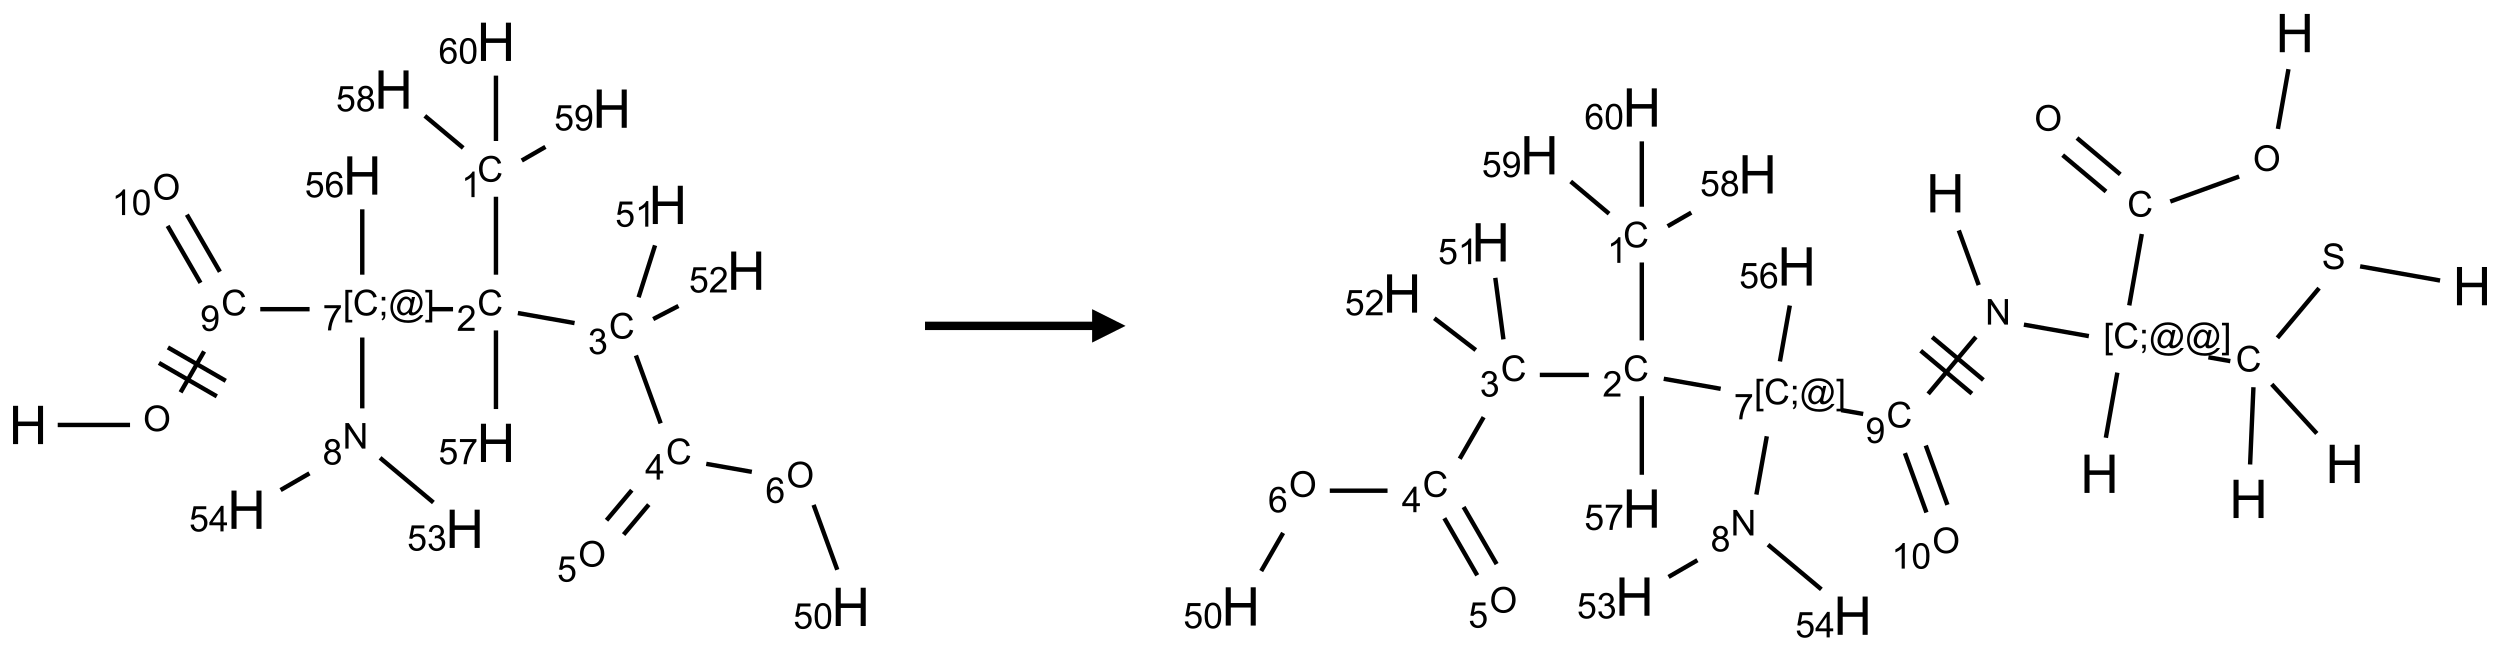 <?xml version="1.0" encoding="UTF-8"?>
<svg xmlns="http://www.w3.org/2000/svg" xmlns:xlink="http://www.w3.org/1999/xlink" width="748" height="195" viewBox="0 0 748 195">
<defs>
<g>
<g id="glyph-0-0">
<path d="M 2 0 L 2 -10 L 10 -10 L 10 0 Z M 2.25 -0.25 L 9.75 -0.25 L 9.75 -9.75 L 2.25 -9.75 Z M 2.25 -0.25 "/>
</g>
<g id="glyph-0-1">
<path d="M 1.281 0 L 1.281 -11.453 L 2.797 -11.453 L 2.797 -6.75 L 8.75 -6.75 L 8.75 -11.453 L 10.266 -11.453 L 10.266 0 L 8.75 0 L 8.75 -5.398 L 2.797 -5.398 L 2.797 0 Z M 1.281 0 "/>
</g>
<g id="glyph-1-0">
<path d="M 1.332 0 L 1.332 -6.668 L 6.668 -6.668 L 6.668 0 Z M 1.5 -0.168 L 6.5 -0.168 L 6.5 -6.5 L 1.5 -6.5 Z M 1.5 -0.168 "/>
</g>
<g id="glyph-1-1">
<path d="M 0.516 -3.719 C 0.516 -4.984 0.855 -5.977 1.535 -6.695 C 2.215 -7.414 3.094 -7.77 4.172 -7.77 C 4.875 -7.77 5.512 -7.602 6.078 -7.266 C 6.645 -6.93 7.074 -6.461 7.371 -5.855 C 7.668 -5.254 7.816 -4.57 7.816 -3.809 C 7.816 -3.035 7.66 -2.34 7.348 -1.73 C 7.035 -1.117 6.594 -0.656 6.02 -0.34 C 5.449 -0.027 4.828 0.129 4.168 0.129 C 3.449 0.129 2.805 -0.043 2.238 -0.391 C 1.672 -0.738 1.246 -1.211 0.953 -1.812 C 0.66 -2.414 0.516 -3.047 0.516 -3.719 Z M 1.559 -3.703 C 1.559 -2.781 1.805 -2.059 2.301 -1.527 C 2.793 -1 3.414 -0.734 4.16 -0.734 C 4.922 -0.734 5.547 -1 6.039 -1.535 C 6.531 -2.07 6.777 -2.828 6.777 -3.812 C 6.777 -4.434 6.672 -4.977 6.461 -5.441 C 6.25 -5.902 5.945 -6.262 5.539 -6.52 C 5.133 -6.773 4.68 -6.902 4.176 -6.902 C 3.461 -6.902 2.848 -6.656 2.332 -6.164 C 1.816 -5.672 1.559 -4.852 1.559 -3.703 Z M 1.559 -3.703 "/>
</g>
<g id="glyph-1-2">
<path d="M 6.27 -2.676 L 7.281 -2.422 C 7.07 -1.594 6.688 -0.961 6.137 -0.523 C 5.586 -0.086 4.914 0.129 4.121 0.129 C 3.297 0.129 2.629 -0.039 2.113 -0.371 C 1.598 -0.707 1.203 -1.191 0.934 -1.828 C 0.664 -2.465 0.531 -3.145 0.531 -3.875 C 0.531 -4.672 0.684 -5.363 0.988 -5.957 C 1.293 -6.547 1.723 -6.996 2.285 -7.305 C 2.844 -7.613 3.461 -7.766 4.137 -7.766 C 4.898 -7.766 5.543 -7.57 6.062 -7.184 C 6.582 -6.793 6.945 -6.246 7.152 -5.543 L 6.156 -5.309 C 5.98 -5.863 5.723 -6.266 5.387 -6.52 C 5.051 -6.773 4.625 -6.902 4.113 -6.902 C 3.527 -6.902 3.039 -6.762 2.645 -6.48 C 2.25 -6.199 1.973 -5.82 1.812 -5.348 C 1.652 -4.871 1.574 -4.383 1.574 -3.879 C 1.574 -3.23 1.668 -2.664 1.855 -2.18 C 2.047 -1.695 2.34 -1.332 2.738 -1.094 C 3.137 -0.855 3.57 -0.734 4.035 -0.734 C 4.602 -0.734 5.082 -0.898 5.473 -1.223 C 5.867 -1.551 6.133 -2.035 6.27 -2.676 Z M 6.27 -2.676 "/>
</g>
<g id="glyph-1-3">
<path d="M 0.582 -1.766 L 1.484 -1.848 C 1.562 -1.426 1.707 -1.117 1.922 -0.926 C 2.137 -0.734 2.414 -0.641 2.75 -0.641 C 3.039 -0.641 3.289 -0.707 3.508 -0.84 C 3.727 -0.973 3.902 -1.148 4.043 -1.367 C 4.18 -1.586 4.297 -1.887 4.391 -2.262 C 4.484 -2.637 4.531 -3.016 4.531 -3.406 C 4.531 -3.449 4.531 -3.512 4.527 -3.594 C 4.34 -3.297 4.082 -3.055 3.758 -2.867 C 3.434 -2.68 3.082 -2.59 2.703 -2.59 C 2.07 -2.59 1.535 -2.816 1.098 -3.277 C 0.66 -3.734 0.441 -4.34 0.441 -5.09 C 0.441 -5.863 0.672 -6.484 1.129 -6.957 C 1.586 -7.43 2.156 -7.668 2.844 -7.668 C 3.34 -7.668 3.793 -7.531 4.207 -7.266 C 4.617 -7 4.93 -6.617 5.145 -6.121 C 5.355 -5.629 5.465 -4.91 5.465 -3.973 C 5.465 -2.996 5.359 -2.223 5.145 -1.645 C 4.934 -1.066 4.617 -0.625 4.199 -0.324 C 3.781 -0.02 3.293 0.129 2.73 0.129 C 2.133 0.129 1.645 -0.035 1.266 -0.367 C 0.887 -0.699 0.66 -1.164 0.582 -1.766 Z M 4.422 -5.137 C 4.422 -5.676 4.277 -6.102 3.992 -6.418 C 3.707 -6.734 3.359 -6.891 2.957 -6.891 C 2.543 -6.891 2.18 -6.719 1.871 -6.379 C 1.562 -6.039 1.406 -5.598 1.406 -5.059 C 1.406 -4.57 1.555 -4.176 1.848 -3.871 C 2.141 -3.566 2.5 -3.418 2.934 -3.418 C 3.367 -3.418 3.723 -3.57 4.004 -3.871 C 4.281 -4.176 4.422 -4.598 4.422 -5.137 Z M 4.422 -5.137 "/>
</g>
<g id="glyph-1-4">
<path d="M 0.723 2.121 L 0.723 -7.637 L 2.793 -7.637 L 2.793 -6.859 L 1.66 -6.859 L 1.66 1.344 L 2.793 1.344 L 2.793 2.121 Z M 0.723 2.121 "/>
</g>
<g id="glyph-1-5">
<path d="M 0.949 -4.465 L 0.949 -5.531 L 2.016 -5.531 L 2.016 -4.465 Z M 0.949 0 L 0.949 -1.066 L 2.016 -1.066 L 2.016 0 C 2.016 0.391 1.945 0.711 1.809 0.949 C 1.668 1.191 1.449 1.379 1.145 1.512 L 0.887 1.109 C 1.082 1.023 1.23 0.895 1.324 0.727 C 1.418 0.559 1.469 0.316 1.48 0 Z M 0.949 0 "/>
</g>
<g id="glyph-1-6">
<path d="M 6.047 -0.848 C 5.82 -0.59 5.57 -0.379 5.289 -0.223 C 5.008 -0.062 4.73 0.016 4.449 0.016 C 4.141 0.016 3.84 -0.074 3.547 -0.254 C 3.254 -0.434 3.02 -0.715 2.836 -1.09 C 2.652 -1.465 2.562 -1.875 2.562 -2.324 C 2.562 -2.875 2.703 -3.43 2.988 -3.98 C 3.27 -4.535 3.621 -4.953 4.043 -5.23 C 4.461 -5.508 4.871 -5.645 5.266 -5.645 C 5.566 -5.645 5.855 -5.566 6.129 -5.41 C 6.402 -5.25 6.641 -5.012 6.84 -4.688 L 7.016 -5.496 L 7.949 -5.496 L 7.199 -2 C 7.094 -1.516 7.043 -1.246 7.043 -1.191 C 7.043 -1.098 7.078 -1.02 7.148 -0.949 C 7.219 -0.883 7.305 -0.848 7.406 -0.848 C 7.59 -0.848 7.832 -0.953 8.129 -1.168 C 8.527 -1.445 8.84 -1.816 9.07 -2.285 C 9.301 -2.75 9.418 -3.234 9.418 -3.73 C 9.418 -4.309 9.27 -4.852 8.973 -5.355 C 8.676 -5.859 8.23 -6.262 7.645 -6.562 C 7.055 -6.863 6.406 -7.016 5.691 -7.016 C 4.879 -7.016 4.137 -6.824 3.465 -6.445 C 2.793 -6.066 2.273 -5.52 1.902 -4.809 C 1.535 -4.098 1.348 -3.34 1.348 -2.527 C 1.348 -1.676 1.535 -0.941 1.902 -0.328 C 2.273 0.285 2.809 0.742 3.508 1.035 C 4.207 1.328 4.984 1.473 5.832 1.473 C 6.742 1.473 7.504 1.32 8.121 1.016 C 8.734 0.711 9.195 0.34 9.5 -0.098 L 10.441 -0.098 C 10.266 0.266 9.961 0.637 9.531 1.016 C 9.102 1.395 8.59 1.695 7.996 1.914 C 7.402 2.133 6.688 2.246 5.848 2.246 C 5.078 2.246 4.367 2.145 3.715 1.949 C 3.066 1.75 2.512 1.453 2.051 1.055 C 1.594 0.656 1.25 0.199 1.016 -0.316 C 0.723 -0.973 0.578 -1.684 0.578 -2.441 C 0.578 -3.289 0.75 -4.098 1.098 -4.863 C 1.523 -5.805 2.125 -6.527 2.902 -7.027 C 3.684 -7.527 4.629 -7.777 5.738 -7.777 C 6.602 -7.777 7.375 -7.602 8.059 -7.246 C 8.746 -6.895 9.285 -6.371 9.684 -5.672 C 10.02 -5.07 10.188 -4.418 10.188 -3.715 C 10.188 -2.707 9.832 -1.812 9.125 -1.031 C 8.492 -0.328 7.801 0.02 7.051 0.02 C 6.812 0.02 6.617 -0.016 6.473 -0.09 C 6.324 -0.16 6.215 -0.266 6.145 -0.402 C 6.102 -0.488 6.066 -0.637 6.047 -0.848 Z M 3.527 -2.262 C 3.527 -1.785 3.641 -1.414 3.863 -1.152 C 4.09 -0.887 4.348 -0.754 4.641 -0.754 C 4.836 -0.754 5.039 -0.812 5.254 -0.93 C 5.469 -1.047 5.676 -1.219 5.871 -1.449 C 6.066 -1.676 6.23 -1.969 6.355 -2.32 C 6.48 -2.672 6.543 -3.027 6.543 -3.379 C 6.543 -3.852 6.426 -4.219 6.191 -4.48 C 5.957 -4.738 5.672 -4.871 5.332 -4.871 C 5.109 -4.871 4.902 -4.812 4.707 -4.699 C 4.512 -4.586 4.32 -4.406 4.137 -4.156 C 3.953 -3.906 3.805 -3.602 3.691 -3.246 C 3.582 -2.887 3.527 -2.559 3.527 -2.262 Z M 3.527 -2.262 "/>
</g>
<g id="glyph-1-7">
<path d="M 2.27 2.121 L 0.203 2.121 L 0.203 1.344 L 1.332 1.344 L 1.332 -6.859 L 0.203 -6.859 L 0.203 -7.637 L 2.27 -7.637 Z M 2.27 2.121 "/>
</g>
<g id="glyph-1-8">
<path d="M 0.504 -6.637 L 0.504 -7.535 L 5.449 -7.535 L 5.449 -6.809 C 4.961 -6.289 4.48 -5.602 4.004 -4.746 C 3.527 -3.887 3.156 -3.004 2.895 -2.098 C 2.707 -1.461 2.59 -0.762 2.535 0 L 1.574 0 C 1.582 -0.602 1.703 -1.328 1.926 -2.176 C 2.152 -3.027 2.477 -3.848 2.898 -4.637 C 3.32 -5.426 3.77 -6.094 4.246 -6.637 Z M 0.504 -6.637 "/>
</g>
<g id="glyph-1-9">
<path d="M 5.371 -0.902 L 5.371 0 L 0.324 0 C 0.316 -0.227 0.352 -0.441 0.434 -0.652 C 0.562 -0.996 0.766 -1.332 1.051 -1.668 C 1.332 -2 1.742 -2.387 2.277 -2.824 C 3.105 -3.504 3.668 -4.043 3.957 -4.441 C 4.25 -4.84 4.395 -5.215 4.395 -5.566 C 4.395 -5.938 4.262 -6.254 3.996 -6.508 C 3.73 -6.762 3.387 -6.891 2.957 -6.891 C 2.508 -6.891 2.145 -6.754 1.875 -6.484 C 1.605 -6.215 1.469 -5.84 1.465 -5.359 L 0.5 -5.457 C 0.566 -6.176 0.812 -6.727 1.246 -7.102 C 1.676 -7.477 2.254 -7.668 2.98 -7.668 C 3.711 -7.668 4.293 -7.465 4.719 -7.059 C 5.145 -6.652 5.359 -6.148 5.359 -5.547 C 5.359 -5.242 5.297 -4.941 5.172 -4.645 C 5.047 -4.352 4.84 -4.039 4.551 -3.715 C 4.262 -3.387 3.777 -2.938 3.105 -2.371 C 2.543 -1.898 2.18 -1.578 2.02 -1.41 C 1.859 -1.242 1.73 -1.07 1.625 -0.902 Z M 5.371 -0.902 "/>
</g>
<g id="glyph-1-10">
<path d="M 3.973 0 L 3.035 0 L 3.035 -5.973 C 2.809 -5.758 2.516 -5.543 2.148 -5.328 C 1.781 -5.113 1.453 -4.953 1.16 -4.844 L 1.16 -5.75 C 1.684 -5.996 2.145 -6.297 2.535 -6.645 C 2.93 -6.996 3.207 -7.336 3.371 -7.668 L 3.973 -7.668 Z M 3.973 0 "/>
</g>
<g id="glyph-1-11">
<path d="M 0.441 -2 L 1.426 -2.082 C 1.5 -1.605 1.668 -1.242 1.934 -1.004 C 2.199 -0.762 2.52 -0.641 2.895 -0.641 C 3.348 -0.641 3.73 -0.812 4.043 -1.152 C 4.355 -1.492 4.512 -1.941 4.512 -2.504 C 4.512 -3.039 4.359 -3.461 4.059 -3.77 C 3.758 -4.078 3.367 -4.234 2.879 -4.234 C 2.578 -4.234 2.305 -4.164 2.062 -4.027 C 1.82 -3.891 1.629 -3.715 1.488 -3.496 L 0.609 -3.609 L 1.348 -7.531 L 5.145 -7.531 L 5.145 -6.637 L 2.098 -6.637 L 1.688 -4.582 C 2.145 -4.902 2.625 -5.062 3.129 -5.062 C 3.797 -5.062 4.359 -4.832 4.816 -4.371 C 5.277 -3.91 5.504 -3.312 5.504 -2.59 C 5.504 -1.898 5.305 -1.301 4.902 -0.797 C 4.41 -0.18 3.742 0.129 2.895 0.129 C 2.199 0.129 1.633 -0.062 1.195 -0.453 C 0.758 -0.844 0.504 -1.359 0.441 -2 Z M 0.441 -2 "/>
</g>
<g id="glyph-1-12">
<path d="M 1.887 -4.141 C 1.496 -4.281 1.207 -4.484 1.02 -4.75 C 0.832 -5.016 0.738 -5.328 0.738 -5.699 C 0.738 -6.254 0.938 -6.719 1.34 -7.098 C 1.738 -7.477 2.27 -7.668 2.934 -7.668 C 3.598 -7.668 4.137 -7.473 4.543 -7.086 C 4.949 -6.699 5.152 -6.227 5.152 -5.672 C 5.152 -5.316 5.059 -5.008 4.871 -4.746 C 4.688 -4.484 4.406 -4.281 4.027 -4.141 C 4.496 -3.988 4.852 -3.742 5.098 -3.402 C 5.34 -3.062 5.465 -2.656 5.465 -2.184 C 5.465 -1.531 5.234 -0.98 4.77 -0.535 C 4.309 -0.09 3.703 0.129 2.949 0.129 C 2.195 0.129 1.586 -0.094 1.125 -0.539 C 0.664 -0.984 0.434 -1.543 0.434 -2.207 C 0.434 -2.703 0.559 -3.121 0.809 -3.457 C 1.062 -3.793 1.422 -4.02 1.887 -4.141 Z M 1.699 -5.73 C 1.699 -5.367 1.812 -5.074 2.047 -4.844 C 2.281 -4.613 2.582 -4.5 2.953 -4.5 C 3.312 -4.5 3.609 -4.613 3.84 -4.84 C 4.07 -5.066 4.188 -5.348 4.188 -5.676 C 4.188 -6.02 4.07 -6.309 3.832 -6.543 C 3.594 -6.777 3.297 -6.895 2.941 -6.895 C 2.586 -6.895 2.289 -6.781 2.051 -6.551 C 1.816 -6.324 1.699 -6.047 1.699 -5.73 Z M 1.395 -2.203 C 1.395 -1.938 1.461 -1.676 1.586 -1.426 C 1.711 -1.176 1.902 -0.984 2.152 -0.848 C 2.402 -0.711 2.672 -0.641 2.957 -0.641 C 3.406 -0.641 3.777 -0.785 4.066 -1.074 C 4.359 -1.363 4.504 -1.727 4.504 -2.172 C 4.504 -2.625 4.355 -2.996 4.055 -3.293 C 3.754 -3.586 3.379 -3.734 2.926 -3.734 C 2.484 -3.734 2.121 -3.59 1.832 -3.297 C 1.543 -3.004 1.395 -2.641 1.395 -2.203 Z M 1.395 -2.203 "/>
</g>
<g id="glyph-1-13">
<path d="M 5.309 -5.766 L 4.375 -5.691 C 4.293 -6.059 4.172 -6.328 4.02 -6.496 C 3.766 -6.762 3.453 -6.895 3.082 -6.895 C 2.785 -6.895 2.523 -6.812 2.297 -6.645 C 2 -6.43 1.77 -6.117 1.598 -5.703 C 1.43 -5.289 1.34 -4.703 1.332 -3.938 C 1.559 -4.281 1.836 -4.535 2.16 -4.703 C 2.488 -4.871 2.828 -4.953 3.188 -4.953 C 3.812 -4.953 4.344 -4.723 4.785 -4.262 C 5.223 -3.801 5.441 -3.207 5.441 -2.48 C 5.441 -2 5.34 -1.555 5.133 -1.145 C 4.926 -0.73 4.641 -0.418 4.281 -0.199 C 3.922 0.02 3.512 0.129 3.051 0.129 C 2.27 0.129 1.633 -0.156 1.141 -0.73 C 0.648 -1.305 0.402 -2.254 0.402 -3.574 C 0.402 -5.051 0.672 -6.121 1.219 -6.793 C 1.695 -7.375 2.336 -7.668 3.141 -7.668 C 3.742 -7.668 4.234 -7.5 4.617 -7.16 C 5 -6.824 5.23 -6.359 5.309 -5.766 Z M 1.48 -2.473 C 1.48 -2.152 1.547 -1.844 1.684 -1.547 C 1.82 -1.25 2.016 -1.027 2.262 -0.871 C 2.508 -0.719 2.766 -0.641 3.035 -0.641 C 3.434 -0.641 3.773 -0.801 4.059 -1.121 C 4.344 -1.441 4.484 -1.875 4.484 -2.422 C 4.484 -2.949 4.344 -3.367 4.062 -3.668 C 3.781 -3.973 3.426 -4.125 3 -4.125 C 2.578 -4.125 2.219 -3.973 1.922 -3.668 C 1.625 -3.363 1.48 -2.969 1.48 -2.473 Z M 1.48 -2.473 "/>
</g>
<g id="glyph-1-14">
<path d="M 0.441 -3.766 C 0.441 -4.668 0.535 -5.395 0.723 -5.945 C 0.906 -6.496 1.184 -6.922 1.551 -7.219 C 1.918 -7.516 2.375 -7.668 2.934 -7.668 C 3.344 -7.668 3.703 -7.586 4.012 -7.418 C 4.32 -7.254 4.574 -7.016 4.777 -6.707 C 4.977 -6.395 5.137 -6.016 5.25 -5.57 C 5.363 -5.125 5.422 -4.523 5.422 -3.766 C 5.422 -2.871 5.328 -2.148 5.145 -1.598 C 4.961 -1.047 4.688 -0.621 4.32 -0.32 C 3.953 -0.02 3.492 0.129 2.934 0.129 C 2.195 0.129 1.617 -0.133 1.199 -0.66 C 0.695 -1.297 0.441 -2.332 0.441 -3.766 Z M 1.406 -3.766 C 1.406 -2.512 1.555 -1.68 1.848 -1.262 C 2.141 -0.848 2.5 -0.641 2.934 -0.641 C 3.363 -0.641 3.727 -0.848 4.02 -1.266 C 4.312 -1.684 4.457 -2.516 4.457 -3.766 C 4.457 -5.023 4.312 -5.859 4.02 -6.27 C 3.727 -6.684 3.359 -6.891 2.922 -6.891 C 2.492 -6.891 2.148 -6.707 1.891 -6.344 C 1.566 -5.879 1.406 -5.02 1.406 -3.766 Z M 1.406 -3.766 "/>
</g>
<g id="glyph-1-15">
<path d="M 0.449 -2.016 L 1.387 -2.141 C 1.492 -1.609 1.676 -1.227 1.934 -0.992 C 2.191 -0.758 2.508 -0.641 2.879 -0.641 C 3.32 -0.641 3.695 -0.793 3.996 -1.098 C 4.301 -1.402 4.453 -1.781 4.453 -2.234 C 4.453 -2.664 4.312 -3.02 4.031 -3.301 C 3.75 -3.578 3.391 -3.719 2.957 -3.719 C 2.781 -3.719 2.562 -3.684 2.297 -3.613 L 2.402 -4.438 C 2.465 -4.43 2.516 -4.426 2.551 -4.426 C 2.949 -4.426 3.312 -4.531 3.629 -4.738 C 3.949 -4.949 4.109 -5.27 4.109 -5.703 C 4.109 -6.047 3.992 -6.332 3.762 -6.559 C 3.527 -6.785 3.227 -6.895 2.859 -6.895 C 2.496 -6.895 2.191 -6.781 1.949 -6.551 C 1.707 -6.324 1.547 -5.98 1.48 -5.52 L 0.543 -5.688 C 0.656 -6.316 0.918 -6.805 1.324 -7.148 C 1.73 -7.492 2.234 -7.668 2.84 -7.668 C 3.254 -7.668 3.641 -7.578 3.988 -7.398 C 4.34 -7.219 4.609 -6.977 4.793 -6.668 C 4.98 -6.359 5.074 -6.031 5.074 -5.684 C 5.074 -5.352 4.984 -5.051 4.809 -4.781 C 4.629 -4.512 4.367 -4.297 4.02 -4.137 C 4.473 -4.031 4.824 -3.816 5.074 -3.488 C 5.324 -3.16 5.449 -2.75 5.449 -2.254 C 5.449 -1.59 5.203 -1.023 4.719 -0.559 C 4.234 -0.098 3.617 0.137 2.875 0.137 C 2.203 0.137 1.648 -0.062 1.207 -0.465 C 0.762 -0.863 0.512 -1.379 0.449 -2.016 Z M 0.449 -2.016 "/>
</g>
<g id="glyph-1-16">
<path d="M 3.449 0 L 3.449 -1.828 L 0.137 -1.828 L 0.137 -2.688 L 3.621 -7.637 L 4.387 -7.637 L 4.387 -2.688 L 5.418 -2.688 L 5.418 -1.828 L 4.387 -1.828 L 4.387 0 Z M 3.449 -2.688 L 3.449 -6.129 L 1.059 -2.688 Z M 3.449 -2.688 "/>
</g>
<g id="glyph-1-17">
<path d="M 0.812 0 L 0.812 -7.637 L 1.848 -7.637 L 5.859 -1.641 L 5.859 -7.637 L 6.828 -7.637 L 6.828 0 L 5.793 0 L 1.781 -6 L 1.781 0 Z M 0.812 0 "/>
</g>
<g id="glyph-1-18">
<path d="M 0.48 -2.453 L 1.434 -2.535 C 1.477 -2.152 1.582 -1.84 1.746 -1.598 C 1.91 -1.352 2.168 -1.152 2.516 -1.004 C 2.863 -0.852 3.254 -0.777 3.688 -0.777 C 4.074 -0.777 4.414 -0.832 4.707 -0.949 C 5.004 -1.062 5.223 -1.219 5.367 -1.418 C 5.512 -1.617 5.582 -1.836 5.582 -2.074 C 5.582 -2.312 5.516 -2.523 5.375 -2.699 C 5.234 -2.879 5.008 -3.031 4.688 -3.152 C 4.484 -3.23 4.031 -3.355 3.328 -3.523 C 2.625 -3.691 2.137 -3.852 1.855 -4 C 1.488 -4.191 1.219 -4.43 1.039 -4.711 C 0.859 -4.992 0.77 -5.312 0.77 -5.66 C 0.77 -6.047 0.879 -6.406 1.098 -6.742 C 1.316 -7.078 1.637 -7.332 2.059 -7.504 C 2.477 -7.68 2.945 -7.766 3.457 -7.766 C 4.023 -7.766 4.523 -7.676 4.957 -7.492 C 5.387 -7.309 5.719 -7.043 5.953 -6.688 C 6.188 -6.332 6.312 -5.934 6.328 -5.484 L 5.359 -5.41 C 5.309 -5.895 5.133 -6.258 4.832 -6.504 C 4.531 -6.75 4.086 -6.875 3.5 -6.875 C 2.891 -6.875 2.445 -6.762 2.164 -6.539 C 1.883 -6.316 1.746 -6.047 1.746 -5.73 C 1.746 -5.457 1.844 -5.23 2.043 -5.051 C 2.238 -4.875 2.742 -4.695 3.566 -4.508 C 4.387 -4.32 4.949 -4.16 5.254 -4.02 C 5.699 -3.816 6.027 -3.555 6.238 -3.242 C 6.449 -2.93 6.559 -2.566 6.559 -2.156 C 6.559 -1.75 6.441 -1.367 6.207 -1.008 C 5.977 -0.648 5.641 -0.367 5.207 -0.168 C 4.77 0.031 4.281 0.129 3.734 0.129 C 3.043 0.129 2.465 0.031 1.996 -0.172 C 1.531 -0.375 1.164 -0.676 0.898 -1.082 C 0.633 -1.484 0.492 -1.941 0.48 -2.453 Z M 0.48 -2.453 "/>
</g>
</g>
</defs>
<path fill="none" stroke-width="0.033" stroke-linecap="butt" stroke-linejoin="miter" stroke="rgb(0%, 0%, 0%)" stroke-opacity="1" stroke-miterlimit="10" d="M 0.222 2.866 L 0.763 2.866 " transform="matrix(40, 0, 0, 40, 8.389, 12.506)"/>
<path fill="none" stroke-width="0.033" stroke-linecap="butt" stroke-linejoin="miter" stroke="rgb(0%, 0%, 0%)" stroke-opacity="1" stroke-miterlimit="10" d="M 1.141 2.622 L 1.317 2.316 " transform="matrix(40, 0, 0, 40, 8.389, 12.506)"/>
<path fill="none" stroke-width="0.033" stroke-linecap="butt" stroke-linejoin="miter" stroke="rgb(0%, 0%, 0%)" stroke-opacity="1" stroke-miterlimit="10" d="M 1.479 2.536 L 1.046 2.286 " transform="matrix(40, 0, 0, 40, 8.389, 12.506)"/>
<path fill="none" stroke-width="0.033" stroke-linecap="butt" stroke-linejoin="miter" stroke="rgb(0%, 0%, 0%)" stroke-opacity="1" stroke-miterlimit="10" d="M 1.412 2.652 L 0.979 2.402 " transform="matrix(40, 0, 0, 40, 8.389, 12.506)"/>
<path fill="none" stroke-width="0.033" stroke-linecap="butt" stroke-linejoin="miter" stroke="rgb(0%, 0%, 0%)" stroke-opacity="1" stroke-miterlimit="10" d="M 1.737 2 L 2.106 2 " transform="matrix(40, 0, 0, 40, 8.389, 12.506)"/>
<path fill="none" stroke-width="0.033" stroke-linecap="butt" stroke-linejoin="miter" stroke="rgb(0%, 0%, 0%)" stroke-opacity="1" stroke-miterlimit="10" d="M 3.013 2 L 3.179 2 " transform="matrix(40, 0, 0, 40, 8.389, 12.506)"/>
<path fill="none" stroke-width="0.033" stroke-linecap="butt" stroke-linejoin="miter" stroke="rgb(0%, 0%, 0%)" stroke-opacity="1" stroke-miterlimit="10" d="M 3.5 1.742 L 3.5 1.159 " transform="matrix(40, 0, 0, 40, 8.389, 12.506)"/>
<path fill="none" stroke-width="0.033" stroke-linecap="butt" stroke-linejoin="miter" stroke="rgb(0%, 0%, 0%)" stroke-opacity="1" stroke-miterlimit="10" d="M 3.255 0.794 L 2.968 0.554 " transform="matrix(40, 0, 0, 40, 8.389, 12.506)"/>
<path fill="none" stroke-width="0.033" stroke-linecap="butt" stroke-linejoin="miter" stroke="rgb(0%, 0%, 0%)" stroke-opacity="1" stroke-miterlimit="10" d="M 3.693 0.888 L 3.87 0.786 " transform="matrix(40, 0, 0, 40, 8.389, 12.506)"/>
<path fill="none" stroke-width="0.033" stroke-linecap="butt" stroke-linejoin="miter" stroke="rgb(0%, 0%, 0%)" stroke-opacity="1" stroke-miterlimit="10" d="M 3.5 0.742 L 3.5 0.253 " transform="matrix(40, 0, 0, 40, 8.389, 12.506)"/>
<path fill="none" stroke-width="0.033" stroke-linecap="butt" stroke-linejoin="miter" stroke="rgb(0%, 0%, 0%)" stroke-opacity="1" stroke-miterlimit="10" d="M 3.664 2.029 L 4.088 2.104 " transform="matrix(40, 0, 0, 40, 8.389, 12.506)"/>
<path fill="none" stroke-width="0.033" stroke-linecap="butt" stroke-linejoin="miter" stroke="rgb(0%, 0%, 0%)" stroke-opacity="1" stroke-miterlimit="10" d="M 4.547 2.346 L 4.732 2.854 " transform="matrix(40, 0, 0, 40, 8.389, 12.506)"/>
<path fill="none" stroke-width="0.033" stroke-linecap="butt" stroke-linejoin="miter" stroke="rgb(0%, 0%, 0%)" stroke-opacity="1" stroke-miterlimit="10" d="M 4.516 3.354 L 4.327 3.579 " transform="matrix(40, 0, 0, 40, 8.389, 12.506)"/>
<path fill="none" stroke-width="0.033" stroke-linecap="butt" stroke-linejoin="miter" stroke="rgb(0%, 0%, 0%)" stroke-opacity="1" stroke-miterlimit="10" d="M 4.643 3.462 L 4.455 3.686 " transform="matrix(40, 0, 0, 40, 8.389, 12.506)"/>
<path fill="none" stroke-width="0.033" stroke-linecap="butt" stroke-linejoin="miter" stroke="rgb(0%, 0%, 0%)" stroke-opacity="1" stroke-miterlimit="10" d="M 5.073 3.157 L 5.414 3.217 " transform="matrix(40, 0, 0, 40, 8.389, 12.506)"/>
<path fill="none" stroke-width="0.033" stroke-linecap="butt" stroke-linejoin="miter" stroke="rgb(0%, 0%, 0%)" stroke-opacity="1" stroke-miterlimit="10" d="M 5.876 3.464 L 6.053 3.949 " transform="matrix(40, 0, 0, 40, 8.389, 12.506)"/>
<path fill="none" stroke-width="0.033" stroke-linecap="butt" stroke-linejoin="miter" stroke="rgb(0%, 0%, 0%)" stroke-opacity="1" stroke-miterlimit="10" d="M 4.567 1.911 L 4.69 1.523 " transform="matrix(40, 0, 0, 40, 8.389, 12.506)"/>
<path fill="none" stroke-width="0.033" stroke-linecap="butt" stroke-linejoin="miter" stroke="rgb(0%, 0%, 0%)" stroke-opacity="1" stroke-miterlimit="10" d="M 4.676 2.074 L 4.865 1.976 " transform="matrix(40, 0, 0, 40, 8.389, 12.506)"/>
<path fill="none" stroke-width="0.033" stroke-linecap="butt" stroke-linejoin="miter" stroke="rgb(0%, 0%, 0%)" stroke-opacity="1" stroke-miterlimit="10" d="M 3.5 2.159 L 3.5 2.747 " transform="matrix(40, 0, 0, 40, 8.389, 12.506)"/>
<path fill="none" stroke-width="0.033" stroke-linecap="butt" stroke-linejoin="miter" stroke="rgb(0%, 0%, 0%)" stroke-opacity="1" stroke-miterlimit="10" d="M 2.5 2.212 L 2.5 2.742 " transform="matrix(40, 0, 0, 40, 8.389, 12.506)"/>
<path fill="none" stroke-width="0.033" stroke-linecap="butt" stroke-linejoin="miter" stroke="rgb(0%, 0%, 0%)" stroke-opacity="1" stroke-miterlimit="10" d="M 2.633 3.112 L 3.032 3.446 " transform="matrix(40, 0, 0, 40, 8.389, 12.506)"/>
<path fill="none" stroke-width="0.033" stroke-linecap="butt" stroke-linejoin="miter" stroke="rgb(0%, 0%, 0%)" stroke-opacity="1" stroke-miterlimit="10" d="M 2.105 3.228 L 1.889 3.353 " transform="matrix(40, 0, 0, 40, 8.389, 12.506)"/>
<path fill="none" stroke-width="0.033" stroke-linecap="butt" stroke-linejoin="miter" stroke="rgb(0%, 0%, 0%)" stroke-opacity="1" stroke-miterlimit="10" d="M 2.5 1.742 L 2.5 1.253 " transform="matrix(40, 0, 0, 40, 8.389, 12.506)"/>
<path fill="none" stroke-width="0.033" stroke-linecap="butt" stroke-linejoin="miter" stroke="rgb(0%, 0%, 0%)" stroke-opacity="1" stroke-miterlimit="10" d="M 1.435 1.72 L 1.188 1.293 " transform="matrix(40, 0, 0, 40, 8.389, 12.506)"/>
<path fill="none" stroke-width="0.033" stroke-linecap="butt" stroke-linejoin="miter" stroke="rgb(0%, 0%, 0%)" stroke-opacity="1" stroke-miterlimit="10" d="M 1.29 1.803 L 1.044 1.377 " transform="matrix(40, 0, 0, 40, 8.389, 12.506)"/>
<g fill="rgb(0%, 0%, 0%)" fill-opacity="1">
<use xlink:href="#glyph-0-1" x="2.617" y="132.875"/>
</g>
<g fill="rgb(0%, 0%, 0%)" fill-opacity="1">
<use xlink:href="#glyph-1-1" x="42.812" y="128.996"/>
</g>
<g fill="rgb(0%, 0%, 0%)" fill-opacity="1">
<use xlink:href="#glyph-1-2" x="66.172" y="94.352"/>
</g>
<g fill="rgb(0%, 0%, 0%)" fill-opacity="1">
<use xlink:href="#glyph-1-3" x="59.902" y="98.988"/>
</g>
<g fill="rgb(0%, 0%, 0%)" fill-opacity="1">
<use xlink:href="#glyph-1-4" x="102.602" y="94.359"/>
<use xlink:href="#glyph-1-2" x="105.565" y="94.359"/>
<use xlink:href="#glyph-1-5" x="113.268" y="94.359"/>
<use xlink:href="#glyph-1-6" x="116.232" y="94.359"/>
<use xlink:href="#glyph-1-7" x="127.06" y="94.359"/>
</g>
<g fill="rgb(0%, 0%, 0%)" fill-opacity="1">
<use xlink:href="#glyph-1-8" x="96.543" y="98.859"/>
</g>
<g fill="rgb(0%, 0%, 0%)" fill-opacity="1">
<use xlink:href="#glyph-1-2" x="142.797" y="94.352"/>
</g>
<g fill="rgb(0%, 0%, 0%)" fill-opacity="1">
<use xlink:href="#glyph-1-9" x="136.625" y="98.988"/>
</g>
<g fill="rgb(0%, 0%, 0%)" fill-opacity="1">
<use xlink:href="#glyph-1-2" x="142.797" y="54.352"/>
</g>
<g fill="rgb(0%, 0%, 0%)" fill-opacity="1">
<use xlink:href="#glyph-1-10" x="138.016" y="58.988"/>
</g>
<g fill="rgb(0%, 0%, 0%)" fill-opacity="1">
<use xlink:href="#glyph-0-1" x="111.973" y="32.523"/>
</g>
<g fill="rgb(0%, 0%, 0%)" fill-opacity="1">
<use xlink:href="#glyph-1-11" x="100.523" y="33.312"/>
<use xlink:href="#glyph-1-12" x="106.456" y="33.312"/>
</g>
<g fill="rgb(0%, 0%, 0%)" fill-opacity="1">
<use xlink:href="#glyph-0-1" x="177.258" y="38.234"/>
</g>
<g fill="rgb(0%, 0%, 0%)" fill-opacity="1">
<use xlink:href="#glyph-1-11" x="165.809" y="39.027"/>
<use xlink:href="#glyph-1-3" x="171.741" y="39.027"/>
</g>
<g fill="rgb(0%, 0%, 0%)" fill-opacity="1">
<use xlink:href="#glyph-0-1" x="142.617" y="18.234"/>
</g>
<g fill="rgb(0%, 0%, 0%)" fill-opacity="1">
<use xlink:href="#glyph-1-13" x="131.207" y="19.027"/>
<use xlink:href="#glyph-1-14" x="137.139" y="19.027"/>
</g>
<g fill="rgb(0%, 0%, 0%)" fill-opacity="1">
<use xlink:href="#glyph-1-2" x="182.188" y="101.297"/>
</g>
<g fill="rgb(0%, 0%, 0%)" fill-opacity="1">
<use xlink:href="#glyph-1-15" x="175.938" y="105.934"/>
</g>
<g fill="rgb(0%, 0%, 0%)" fill-opacity="1">
<use xlink:href="#glyph-1-2" x="199.242" y="138.883"/>
</g>
<g fill="rgb(0%, 0%, 0%)" fill-opacity="1">
<use xlink:href="#glyph-1-16" x="193.023" y="143.488"/>
</g>
<g fill="rgb(0%, 0%, 0%)" fill-opacity="1">
<use xlink:href="#glyph-1-1" x="172.996" y="169.531"/>
</g>
<g fill="rgb(0%, 0%, 0%)" fill-opacity="1">
<use xlink:href="#glyph-1-11" x="166.672" y="174.027"/>
</g>
<g fill="rgb(0%, 0%, 0%)" fill-opacity="1">
<use xlink:href="#glyph-1-1" x="235.277" y="145.836"/>
</g>
<g fill="rgb(0%, 0%, 0%)" fill-opacity="1">
<use xlink:href="#glyph-1-13" x="229.016" y="150.465"/>
</g>
<g fill="rgb(0%, 0%, 0%)" fill-opacity="1">
<use xlink:href="#glyph-0-1" x="248.762" y="187.301"/>
</g>
<g fill="rgb(0%, 0%, 0%)" fill-opacity="1">
<use xlink:href="#glyph-1-11" x="237.355" y="188.094"/>
<use xlink:href="#glyph-1-14" x="243.288" y="188.094"/>
</g>
<g fill="rgb(0%, 0%, 0%)" fill-opacity="1">
<use xlink:href="#glyph-0-1" x="194.035" y="67.031"/>
</g>
<g fill="rgb(0%, 0%, 0%)" fill-opacity="1">
<use xlink:href="#glyph-1-11" x="184.074" y="67.824"/>
<use xlink:href="#glyph-1-10" x="190.007" y="67.824"/>
</g>
<g fill="rgb(0%, 0%, 0%)" fill-opacity="1">
<use xlink:href="#glyph-0-1" x="217.488" y="86.711"/>
</g>
<g fill="rgb(0%, 0%, 0%)" fill-opacity="1">
<use xlink:href="#glyph-1-11" x="206.133" y="87.5"/>
<use xlink:href="#glyph-1-9" x="212.065" y="87.5"/>
</g>
<g fill="rgb(0%, 0%, 0%)" fill-opacity="1">
<use xlink:href="#glyph-0-1" x="142.617" y="138.234"/>
</g>
<g fill="rgb(0%, 0%, 0%)" fill-opacity="1">
<use xlink:href="#glyph-1-11" x="131.18" y="138.898"/>
<use xlink:href="#glyph-1-8" x="137.112" y="138.898"/>
</g>
<g fill="rgb(0%, 0%, 0%)" fill-opacity="1">
<use xlink:href="#glyph-1-17" x="102.516" y="134.219"/>
</g>
<g fill="rgb(0%, 0%, 0%)" fill-opacity="1">
<use xlink:href="#glyph-1-12" x="96.527" y="138.988"/>
</g>
<g fill="rgb(0%, 0%, 0%)" fill-opacity="1">
<use xlink:href="#glyph-0-1" x="133.258" y="163.945"/>
</g>
<g fill="rgb(0%, 0%, 0%)" fill-opacity="1">
<use xlink:href="#glyph-1-11" x="121.824" y="164.738"/>
<use xlink:href="#glyph-1-15" x="127.757" y="164.738"/>
</g>
<g fill="rgb(0%, 0%, 0%)" fill-opacity="1">
<use xlink:href="#glyph-0-1" x="67.977" y="158.234"/>
</g>
<g fill="rgb(0%, 0%, 0%)" fill-opacity="1">
<use xlink:href="#glyph-1-11" x="56.57" y="158.996"/>
<use xlink:href="#glyph-1-16" x="62.503" y="158.996"/>
</g>
<g fill="rgb(0%, 0%, 0%)" fill-opacity="1">
<use xlink:href="#glyph-0-1" x="102.617" y="58.234"/>
</g>
<g fill="rgb(0%, 0%, 0%)" fill-opacity="1">
<use xlink:href="#glyph-1-11" x="91.188" y="59.027"/>
<use xlink:href="#glyph-1-13" x="97.12" y="59.027"/>
</g>
<g fill="rgb(0%, 0%, 0%)" fill-opacity="1">
<use xlink:href="#glyph-1-1" x="45.633" y="59.715"/>
</g>
<g fill="rgb(0%, 0%, 0%)" fill-opacity="1">
<use xlink:href="#glyph-1-10" x="33.461" y="64.344"/>
<use xlink:href="#glyph-1-14" x="39.393" y="64.344"/>
</g>
<path fill-rule="nonzero" fill="rgb(0%, 0%, 0%)" fill-opacity="1" d="M 276.762 98.75 L 326.762 98.75 L 326.762 102.5 L 336.762 97.5 L 326.762 92.5 L 326.762 96.25 L 276.762 96.25 "/>
<path fill="none" stroke-width="0.033" stroke-linecap="butt" stroke-linejoin="miter" stroke="rgb(0%, 0%, 0%)" stroke-opacity="1" stroke-miterlimit="10" d="M 7.837 0.27 L 7.758 0.717 " transform="matrix(40, 0, 0, 40, 371.229, 9.895)"/>
<path fill="none" stroke-width="0.033" stroke-linecap="butt" stroke-linejoin="miter" stroke="rgb(0%, 0%, 0%)" stroke-opacity="1" stroke-miterlimit="10" d="M 7.468 1.073 L 6.953 1.26 " transform="matrix(40, 0, 0, 40, 371.229, 9.895)"/>
<path fill="none" stroke-width="0.033" stroke-linecap="butt" stroke-linejoin="miter" stroke="rgb(0%, 0%, 0%)" stroke-opacity="1" stroke-miterlimit="10" d="M 6.579 1.057 L 6.255 0.785 " transform="matrix(40, 0, 0, 40, 371.229, 9.895)"/>
<path fill="none" stroke-width="0.033" stroke-linecap="butt" stroke-linejoin="miter" stroke="rgb(0%, 0%, 0%)" stroke-opacity="1" stroke-miterlimit="10" d="M 6.472 1.185 L 6.148 0.913 " transform="matrix(40, 0, 0, 40, 371.229, 9.895)"/>
<path fill="none" stroke-width="0.033" stroke-linecap="butt" stroke-linejoin="miter" stroke="rgb(0%, 0%, 0%)" stroke-opacity="1" stroke-miterlimit="10" d="M 6.74 1.503 L 6.646 2.037 " transform="matrix(40, 0, 0, 40, 371.229, 9.895)"/>
<path fill="none" stroke-width="0.033" stroke-linecap="butt" stroke-linejoin="miter" stroke="rgb(0%, 0%, 0%)" stroke-opacity="1" stroke-miterlimit="10" d="M 6.557 2.54 L 6.471 3.027 " transform="matrix(40, 0, 0, 40, 371.229, 9.895)"/>
<path fill="none" stroke-width="0.033" stroke-linecap="butt" stroke-linejoin="miter" stroke="rgb(0%, 0%, 0%)" stroke-opacity="1" stroke-miterlimit="10" d="M 6.344 2.267 L 5.858 2.181 " transform="matrix(40, 0, 0, 40, 371.229, 9.895)"/>
<path fill="none" stroke-width="0.033" stroke-linecap="butt" stroke-linejoin="miter" stroke="rgb(0%, 0%, 0%)" stroke-opacity="1" stroke-miterlimit="10" d="M 5.52 1.885 L 5.371 1.476 " transform="matrix(40, 0, 0, 40, 371.229, 9.895)"/>
<path fill="none" stroke-width="0.033" stroke-linecap="butt" stroke-linejoin="miter" stroke="rgb(0%, 0%, 0%)" stroke-opacity="1" stroke-miterlimit="10" d="M 5.499 2.273 L 5.142 2.699 " transform="matrix(40, 0, 0, 40, 371.229, 9.895)"/>
<path fill="none" stroke-width="0.033" stroke-linecap="butt" stroke-linejoin="miter" stroke="rgb(0%, 0%, 0%)" stroke-opacity="1" stroke-miterlimit="10" d="M 5.086 2.376 L 5.469 2.697 " transform="matrix(40, 0, 0, 40, 371.229, 9.895)"/>
<path fill="none" stroke-width="0.033" stroke-linecap="butt" stroke-linejoin="miter" stroke="rgb(0%, 0%, 0%)" stroke-opacity="1" stroke-miterlimit="10" d="M 5.172 2.274 L 5.555 2.595 " transform="matrix(40, 0, 0, 40, 371.229, 9.895)"/>
<path fill="none" stroke-width="0.033" stroke-linecap="butt" stroke-linejoin="miter" stroke="rgb(0%, 0%, 0%)" stroke-opacity="1" stroke-miterlimit="10" d="M 4.656 2.849 L 4.491 2.82 " transform="matrix(40, 0, 0, 40, 371.229, 9.895)"/>
<path fill="none" stroke-width="0.033" stroke-linecap="butt" stroke-linejoin="miter" stroke="rgb(0%, 0%, 0%)" stroke-opacity="1" stroke-miterlimit="10" d="M 3.59 2.661 L 3.164 2.586 " transform="matrix(40, 0, 0, 40, 371.229, 9.895)"/>
<path fill="none" stroke-width="0.033" stroke-linecap="butt" stroke-linejoin="miter" stroke="rgb(0%, 0%, 0%)" stroke-opacity="1" stroke-miterlimit="10" d="M 3 2.299 L 3 1.716 " transform="matrix(40, 0, 0, 40, 371.229, 9.895)"/>
<path fill="none" stroke-width="0.033" stroke-linecap="butt" stroke-linejoin="miter" stroke="rgb(0%, 0%, 0%)" stroke-opacity="1" stroke-miterlimit="10" d="M 3.193 1.445 L 3.37 1.343 " transform="matrix(40, 0, 0, 40, 371.229, 9.895)"/>
<path fill="none" stroke-width="0.033" stroke-linecap="butt" stroke-linejoin="miter" stroke="rgb(0%, 0%, 0%)" stroke-opacity="1" stroke-miterlimit="10" d="M 2.755 1.351 L 2.468 1.11 " transform="matrix(40, 0, 0, 40, 371.229, 9.895)"/>
<path fill="none" stroke-width="0.033" stroke-linecap="butt" stroke-linejoin="miter" stroke="rgb(0%, 0%, 0%)" stroke-opacity="1" stroke-miterlimit="10" d="M 3 1.299 L 3 0.81 " transform="matrix(40, 0, 0, 40, 371.229, 9.895)"/>
<path fill="none" stroke-width="0.033" stroke-linecap="butt" stroke-linejoin="miter" stroke="rgb(0%, 0%, 0%)" stroke-opacity="1" stroke-miterlimit="10" d="M 2.604 2.557 L 2.237 2.557 " transform="matrix(40, 0, 0, 40, 371.229, 9.895)"/>
<path fill="none" stroke-width="0.033" stroke-linecap="butt" stroke-linejoin="miter" stroke="rgb(0%, 0%, 0%)" stroke-opacity="1" stroke-miterlimit="10" d="M 1.817 2.873 L 1.638 3.184 " transform="matrix(40, 0, 0, 40, 371.229, 9.895)"/>
<path fill="none" stroke-width="0.033" stroke-linecap="butt" stroke-linejoin="miter" stroke="rgb(0%, 0%, 0%)" stroke-opacity="1" stroke-miterlimit="10" d="M 1.523 3.629 L 1.769 4.056 " transform="matrix(40, 0, 0, 40, 371.229, 9.895)"/>
<path fill="none" stroke-width="0.033" stroke-linecap="butt" stroke-linejoin="miter" stroke="rgb(0%, 0%, 0%)" stroke-opacity="1" stroke-miterlimit="10" d="M 1.667 3.545 L 1.914 3.972 " transform="matrix(40, 0, 0, 40, 371.229, 9.895)"/>
<path fill="none" stroke-width="0.033" stroke-linecap="butt" stroke-linejoin="miter" stroke="rgb(0%, 0%, 0%)" stroke-opacity="1" stroke-miterlimit="10" d="M 1.098 3.423 L 0.666 3.423 " transform="matrix(40, 0, 0, 40, 371.229, 9.895)"/>
<path fill="none" stroke-width="0.033" stroke-linecap="butt" stroke-linejoin="miter" stroke="rgb(0%, 0%, 0%)" stroke-opacity="1" stroke-miterlimit="10" d="M 0.317 3.739 L 0.153 4.024 " transform="matrix(40, 0, 0, 40, 371.229, 9.895)"/>
<path fill="none" stroke-width="0.033" stroke-linecap="butt" stroke-linejoin="miter" stroke="rgb(0%, 0%, 0%)" stroke-opacity="1" stroke-miterlimit="10" d="M 1.965 2.291 L 1.904 1.831 " transform="matrix(40, 0, 0, 40, 371.229, 9.895)"/>
<path fill="none" stroke-width="0.033" stroke-linecap="butt" stroke-linejoin="miter" stroke="rgb(0%, 0%, 0%)" stroke-opacity="1" stroke-miterlimit="10" d="M 1.758 2.371 L 1.448 2.133 " transform="matrix(40, 0, 0, 40, 371.229, 9.895)"/>
<path fill="none" stroke-width="0.033" stroke-linecap="butt" stroke-linejoin="miter" stroke="rgb(0%, 0%, 0%)" stroke-opacity="1" stroke-miterlimit="10" d="M 3 2.716 L 3 3.304 " transform="matrix(40, 0, 0, 40, 371.229, 9.895)"/>
<path fill="none" stroke-width="0.033" stroke-linecap="butt" stroke-linejoin="miter" stroke="rgb(0%, 0%, 0%)" stroke-opacity="1" stroke-miterlimit="10" d="M 3.935 3.016 L 3.857 3.452 " transform="matrix(40, 0, 0, 40, 371.229, 9.895)"/>
<path fill="none" stroke-width="0.033" stroke-linecap="butt" stroke-linejoin="miter" stroke="rgb(0%, 0%, 0%)" stroke-opacity="1" stroke-miterlimit="10" d="M 3.416 3.943 L 3.2 4.068 " transform="matrix(40, 0, 0, 40, 371.229, 9.895)"/>
<path fill="none" stroke-width="0.033" stroke-linecap="butt" stroke-linejoin="miter" stroke="rgb(0%, 0%, 0%)" stroke-opacity="1" stroke-miterlimit="10" d="M 3.944 3.827 L 4.343 4.161 " transform="matrix(40, 0, 0, 40, 371.229, 9.895)"/>
<path fill="none" stroke-width="0.033" stroke-linecap="butt" stroke-linejoin="miter" stroke="rgb(0%, 0%, 0%)" stroke-opacity="1" stroke-miterlimit="10" d="M 4.033 2.456 L 4.107 2.038 " transform="matrix(40, 0, 0, 40, 371.229, 9.895)"/>
<path fill="none" stroke-width="0.033" stroke-linecap="butt" stroke-linejoin="miter" stroke="rgb(0%, 0%, 0%)" stroke-opacity="1" stroke-miterlimit="10" d="M 4.968 3.142 L 5.129 3.586 " transform="matrix(40, 0, 0, 40, 371.229, 9.895)"/>
<path fill="none" stroke-width="0.033" stroke-linecap="butt" stroke-linejoin="miter" stroke="rgb(0%, 0%, 0%)" stroke-opacity="1" stroke-miterlimit="10" d="M 5.124 3.085 L 5.286 3.529 " transform="matrix(40, 0, 0, 40, 371.229, 9.895)"/>
<path fill="none" stroke-width="0.033" stroke-linecap="butt" stroke-linejoin="miter" stroke="rgb(0%, 0%, 0%)" stroke-opacity="1" stroke-miterlimit="10" d="M 7.238 2.425 L 7.402 2.454 " transform="matrix(40, 0, 0, 40, 371.229, 9.895)"/>
<path fill="none" stroke-width="0.033" stroke-linecap="butt" stroke-linejoin="miter" stroke="rgb(0%, 0%, 0%)" stroke-opacity="1" stroke-miterlimit="10" d="M 7.575 2.649 L 7.55 3.227 " transform="matrix(40, 0, 0, 40, 371.229, 9.895)"/>
<path fill="none" stroke-width="0.033" stroke-linecap="butt" stroke-linejoin="miter" stroke="rgb(0%, 0%, 0%)" stroke-opacity="1" stroke-miterlimit="10" d="M 7.712 2.627 L 8.049 2.995 " transform="matrix(40, 0, 0, 40, 371.229, 9.895)"/>
<path fill="none" stroke-width="0.033" stroke-linecap="butt" stroke-linejoin="miter" stroke="rgb(0%, 0%, 0%)" stroke-opacity="1" stroke-miterlimit="10" d="M 7.754 2.28 L 8.066 1.908 " transform="matrix(40, 0, 0, 40, 371.229, 9.895)"/>
<path fill="none" stroke-width="0.033" stroke-linecap="butt" stroke-linejoin="miter" stroke="rgb(0%, 0%, 0%)" stroke-opacity="1" stroke-miterlimit="10" d="M 8.373 1.745 L 8.971 1.851 " transform="matrix(40, 0, 0, 40, 371.229, 9.895)"/>
<g fill="rgb(0%, 0%, 0%)" fill-opacity="1">
<use xlink:href="#glyph-0-1" x="680.824" y="15.621"/>
</g>
<g fill="rgb(0%, 0%, 0%)" fill-opacity="1">
<use xlink:href="#glyph-1-1" x="674.074" y="51.137"/>
</g>
<g fill="rgb(0%, 0%, 0%)" fill-opacity="1">
<use xlink:href="#glyph-1-2" x="636.469" y="64.812"/>
</g>
<g fill="rgb(0%, 0%, 0%)" fill-opacity="1">
<use xlink:href="#glyph-1-1" x="608.668" y="39.105"/>
</g>
<g fill="rgb(0%, 0%, 0%)" fill-opacity="1">
<use xlink:href="#glyph-1-4" x="629.328" y="104.211"/>
<use xlink:href="#glyph-1-2" x="632.292" y="104.211"/>
<use xlink:href="#glyph-1-5" x="639.995" y="104.211"/>
<use xlink:href="#glyph-1-6" x="642.958" y="104.211"/>
<use xlink:href="#glyph-1-6" x="653.786" y="104.211"/>
<use xlink:href="#glyph-1-7" x="664.615" y="104.211"/>
</g>
<g fill="rgb(0%, 0%, 0%)" fill-opacity="1">
<use xlink:href="#glyph-0-1" x="622.398" y="147.48"/>
</g>
<g fill="rgb(0%, 0%, 0%)" fill-opacity="1">
<use xlink:href="#glyph-1-17" x="593.961" y="97.125"/>
</g>
<g fill="rgb(0%, 0%, 0%)" fill-opacity="1">
<use xlink:href="#glyph-0-1" x="576.27" y="63.555"/>
</g>
<g fill="rgb(0%, 0%, 0%)" fill-opacity="1">
<use xlink:href="#glyph-1-2" x="564.422" y="127.902"/>
</g>
<g fill="rgb(0%, 0%, 0%)" fill-opacity="1">
<use xlink:href="#glyph-1-3" x="558.152" y="132.535"/>
</g>
<g fill="rgb(0%, 0%, 0%)" fill-opacity="1">
<use xlink:href="#glyph-1-4" x="524.832" y="120.961"/>
<use xlink:href="#glyph-1-2" x="527.796" y="120.961"/>
<use xlink:href="#glyph-1-5" x="535.499" y="120.961"/>
<use xlink:href="#glyph-1-6" x="538.462" y="120.961"/>
<use xlink:href="#glyph-1-7" x="549.29" y="120.961"/>
</g>
<g fill="rgb(0%, 0%, 0%)" fill-opacity="1">
<use xlink:href="#glyph-1-8" x="518.777" y="125.461"/>
</g>
<g fill="rgb(0%, 0%, 0%)" fill-opacity="1">
<use xlink:href="#glyph-1-2" x="485.637" y="114.008"/>
</g>
<g fill="rgb(0%, 0%, 0%)" fill-opacity="1">
<use xlink:href="#glyph-1-9" x="479.465" y="118.645"/>
</g>
<g fill="rgb(0%, 0%, 0%)" fill-opacity="1">
<use xlink:href="#glyph-1-2" x="485.637" y="74.008"/>
</g>
<g fill="rgb(0%, 0%, 0%)" fill-opacity="1">
<use xlink:href="#glyph-1-10" x="480.855" y="78.645"/>
</g>
<g fill="rgb(0%, 0%, 0%)" fill-opacity="1">
<use xlink:href="#glyph-0-1" x="520.098" y="57.891"/>
</g>
<g fill="rgb(0%, 0%, 0%)" fill-opacity="1">
<use xlink:href="#glyph-1-11" x="508.648" y="58.684"/>
<use xlink:href="#glyph-1-12" x="514.581" y="58.684"/>
</g>
<g fill="rgb(0%, 0%, 0%)" fill-opacity="1">
<use xlink:href="#glyph-0-1" x="454.812" y="52.18"/>
</g>
<g fill="rgb(0%, 0%, 0%)" fill-opacity="1">
<use xlink:href="#glyph-1-11" x="443.363" y="52.973"/>
<use xlink:href="#glyph-1-3" x="449.296" y="52.973"/>
</g>
<g fill="rgb(0%, 0%, 0%)" fill-opacity="1">
<use xlink:href="#glyph-0-1" x="485.457" y="37.891"/>
</g>
<g fill="rgb(0%, 0%, 0%)" fill-opacity="1">
<use xlink:href="#glyph-1-13" x="474.047" y="38.684"/>
<use xlink:href="#glyph-1-14" x="479.979" y="38.684"/>
</g>
<g fill="rgb(0%, 0%, 0%)" fill-opacity="1">
<use xlink:href="#glyph-1-2" x="449.012" y="114.008"/>
</g>
<g fill="rgb(0%, 0%, 0%)" fill-opacity="1">
<use xlink:href="#glyph-1-15" x="442.758" y="118.645"/>
</g>
<g fill="rgb(0%, 0%, 0%)" fill-opacity="1">
<use xlink:href="#glyph-1-2" x="425.637" y="148.648"/>
</g>
<g fill="rgb(0%, 0%, 0%)" fill-opacity="1">
<use xlink:href="#glyph-1-16" x="419.414" y="153.254"/>
</g>
<g fill="rgb(0%, 0%, 0%)" fill-opacity="1">
<use xlink:href="#glyph-1-1" x="445.652" y="183.293"/>
</g>
<g fill="rgb(0%, 0%, 0%)" fill-opacity="1">
<use xlink:href="#glyph-1-11" x="439.324" y="187.793"/>
</g>
<g fill="rgb(0%, 0%, 0%)" fill-opacity="1">
<use xlink:href="#glyph-1-1" x="385.652" y="148.652"/>
</g>
<g fill="rgb(0%, 0%, 0%)" fill-opacity="1">
<use xlink:href="#glyph-1-13" x="379.391" y="153.285"/>
</g>
<g fill="rgb(0%, 0%, 0%)" fill-opacity="1">
<use xlink:href="#glyph-0-1" x="365.457" y="187.172"/>
</g>
<g fill="rgb(0%, 0%, 0%)" fill-opacity="1">
<use xlink:href="#glyph-1-11" x="354.047" y="187.965"/>
<use xlink:href="#glyph-1-14" x="359.979" y="187.965"/>
</g>
<g fill="rgb(0%, 0%, 0%)" fill-opacity="1">
<use xlink:href="#glyph-0-1" x="440.234" y="78.234"/>
</g>
<g fill="rgb(0%, 0%, 0%)" fill-opacity="1">
<use xlink:href="#glyph-1-11" x="430.273" y="79.027"/>
<use xlink:href="#glyph-1-10" x="436.206" y="79.027"/>
</g>
<g fill="rgb(0%, 0%, 0%)" fill-opacity="1">
<use xlink:href="#glyph-0-1" x="413.723" y="93.543"/>
</g>
<g fill="rgb(0%, 0%, 0%)" fill-opacity="1">
<use xlink:href="#glyph-1-11" x="402.363" y="94.332"/>
<use xlink:href="#glyph-1-9" x="408.296" y="94.332"/>
</g>
<g fill="rgb(0%, 0%, 0%)" fill-opacity="1">
<use xlink:href="#glyph-0-1" x="485.457" y="157.891"/>
</g>
<g fill="rgb(0%, 0%, 0%)" fill-opacity="1">
<use xlink:href="#glyph-1-11" x="474.02" y="158.555"/>
<use xlink:href="#glyph-1-8" x="479.952" y="158.555"/>
</g>
<g fill="rgb(0%, 0%, 0%)" fill-opacity="1">
<use xlink:href="#glyph-1-17" x="517.801" y="160.215"/>
</g>
<g fill="rgb(0%, 0%, 0%)" fill-opacity="1">
<use xlink:href="#glyph-1-12" x="511.816" y="164.984"/>
</g>
<g fill="rgb(0%, 0%, 0%)" fill-opacity="1">
<use xlink:href="#glyph-0-1" x="483.262" y="184.23"/>
</g>
<g fill="rgb(0%, 0%, 0%)" fill-opacity="1">
<use xlink:href="#glyph-1-11" x="471.828" y="185.023"/>
<use xlink:href="#glyph-1-15" x="477.76" y="185.023"/>
</g>
<g fill="rgb(0%, 0%, 0%)" fill-opacity="1">
<use xlink:href="#glyph-0-1" x="548.543" y="189.941"/>
</g>
<g fill="rgb(0%, 0%, 0%)" fill-opacity="1">
<use xlink:href="#glyph-1-11" x="537.141" y="190.703"/>
<use xlink:href="#glyph-1-16" x="543.073" y="190.703"/>
</g>
<g fill="rgb(0%, 0%, 0%)" fill-opacity="1">
<use xlink:href="#glyph-0-1" x="531.793" y="85.445"/>
</g>
<g fill="rgb(0%, 0%, 0%)" fill-opacity="1">
<use xlink:href="#glyph-1-11" x="520.363" y="86.238"/>
<use xlink:href="#glyph-1-13" x="526.296" y="86.238"/>
</g>
<g fill="rgb(0%, 0%, 0%)" fill-opacity="1">
<use xlink:href="#glyph-1-1" x="578.117" y="165.492"/>
</g>
<g fill="rgb(0%, 0%, 0%)" fill-opacity="1">
<use xlink:href="#glyph-1-10" x="565.941" y="170.125"/>
<use xlink:href="#glyph-1-14" x="571.874" y="170.125"/>
</g>
<g fill="rgb(0%, 0%, 0%)" fill-opacity="1">
<use xlink:href="#glyph-1-2" x="668.918" y="111.152"/>
</g>
<g fill="rgb(0%, 0%, 0%)" fill-opacity="1">
<use xlink:href="#glyph-0-1" x="666.992" y="154.996"/>
</g>
<g fill="rgb(0%, 0%, 0%)" fill-opacity="1">
<use xlink:href="#glyph-0-1" x="695.762" y="144.523"/>
</g>
<g fill="rgb(0%, 0%, 0%)" fill-opacity="1">
<use xlink:href="#glyph-1-18" x="694.68" y="80.508"/>
</g>
<g fill="rgb(0%, 0%, 0%)" fill-opacity="1">
<use xlink:href="#glyph-0-1" x="733.84" y="91.336"/>
</g>
</svg>
